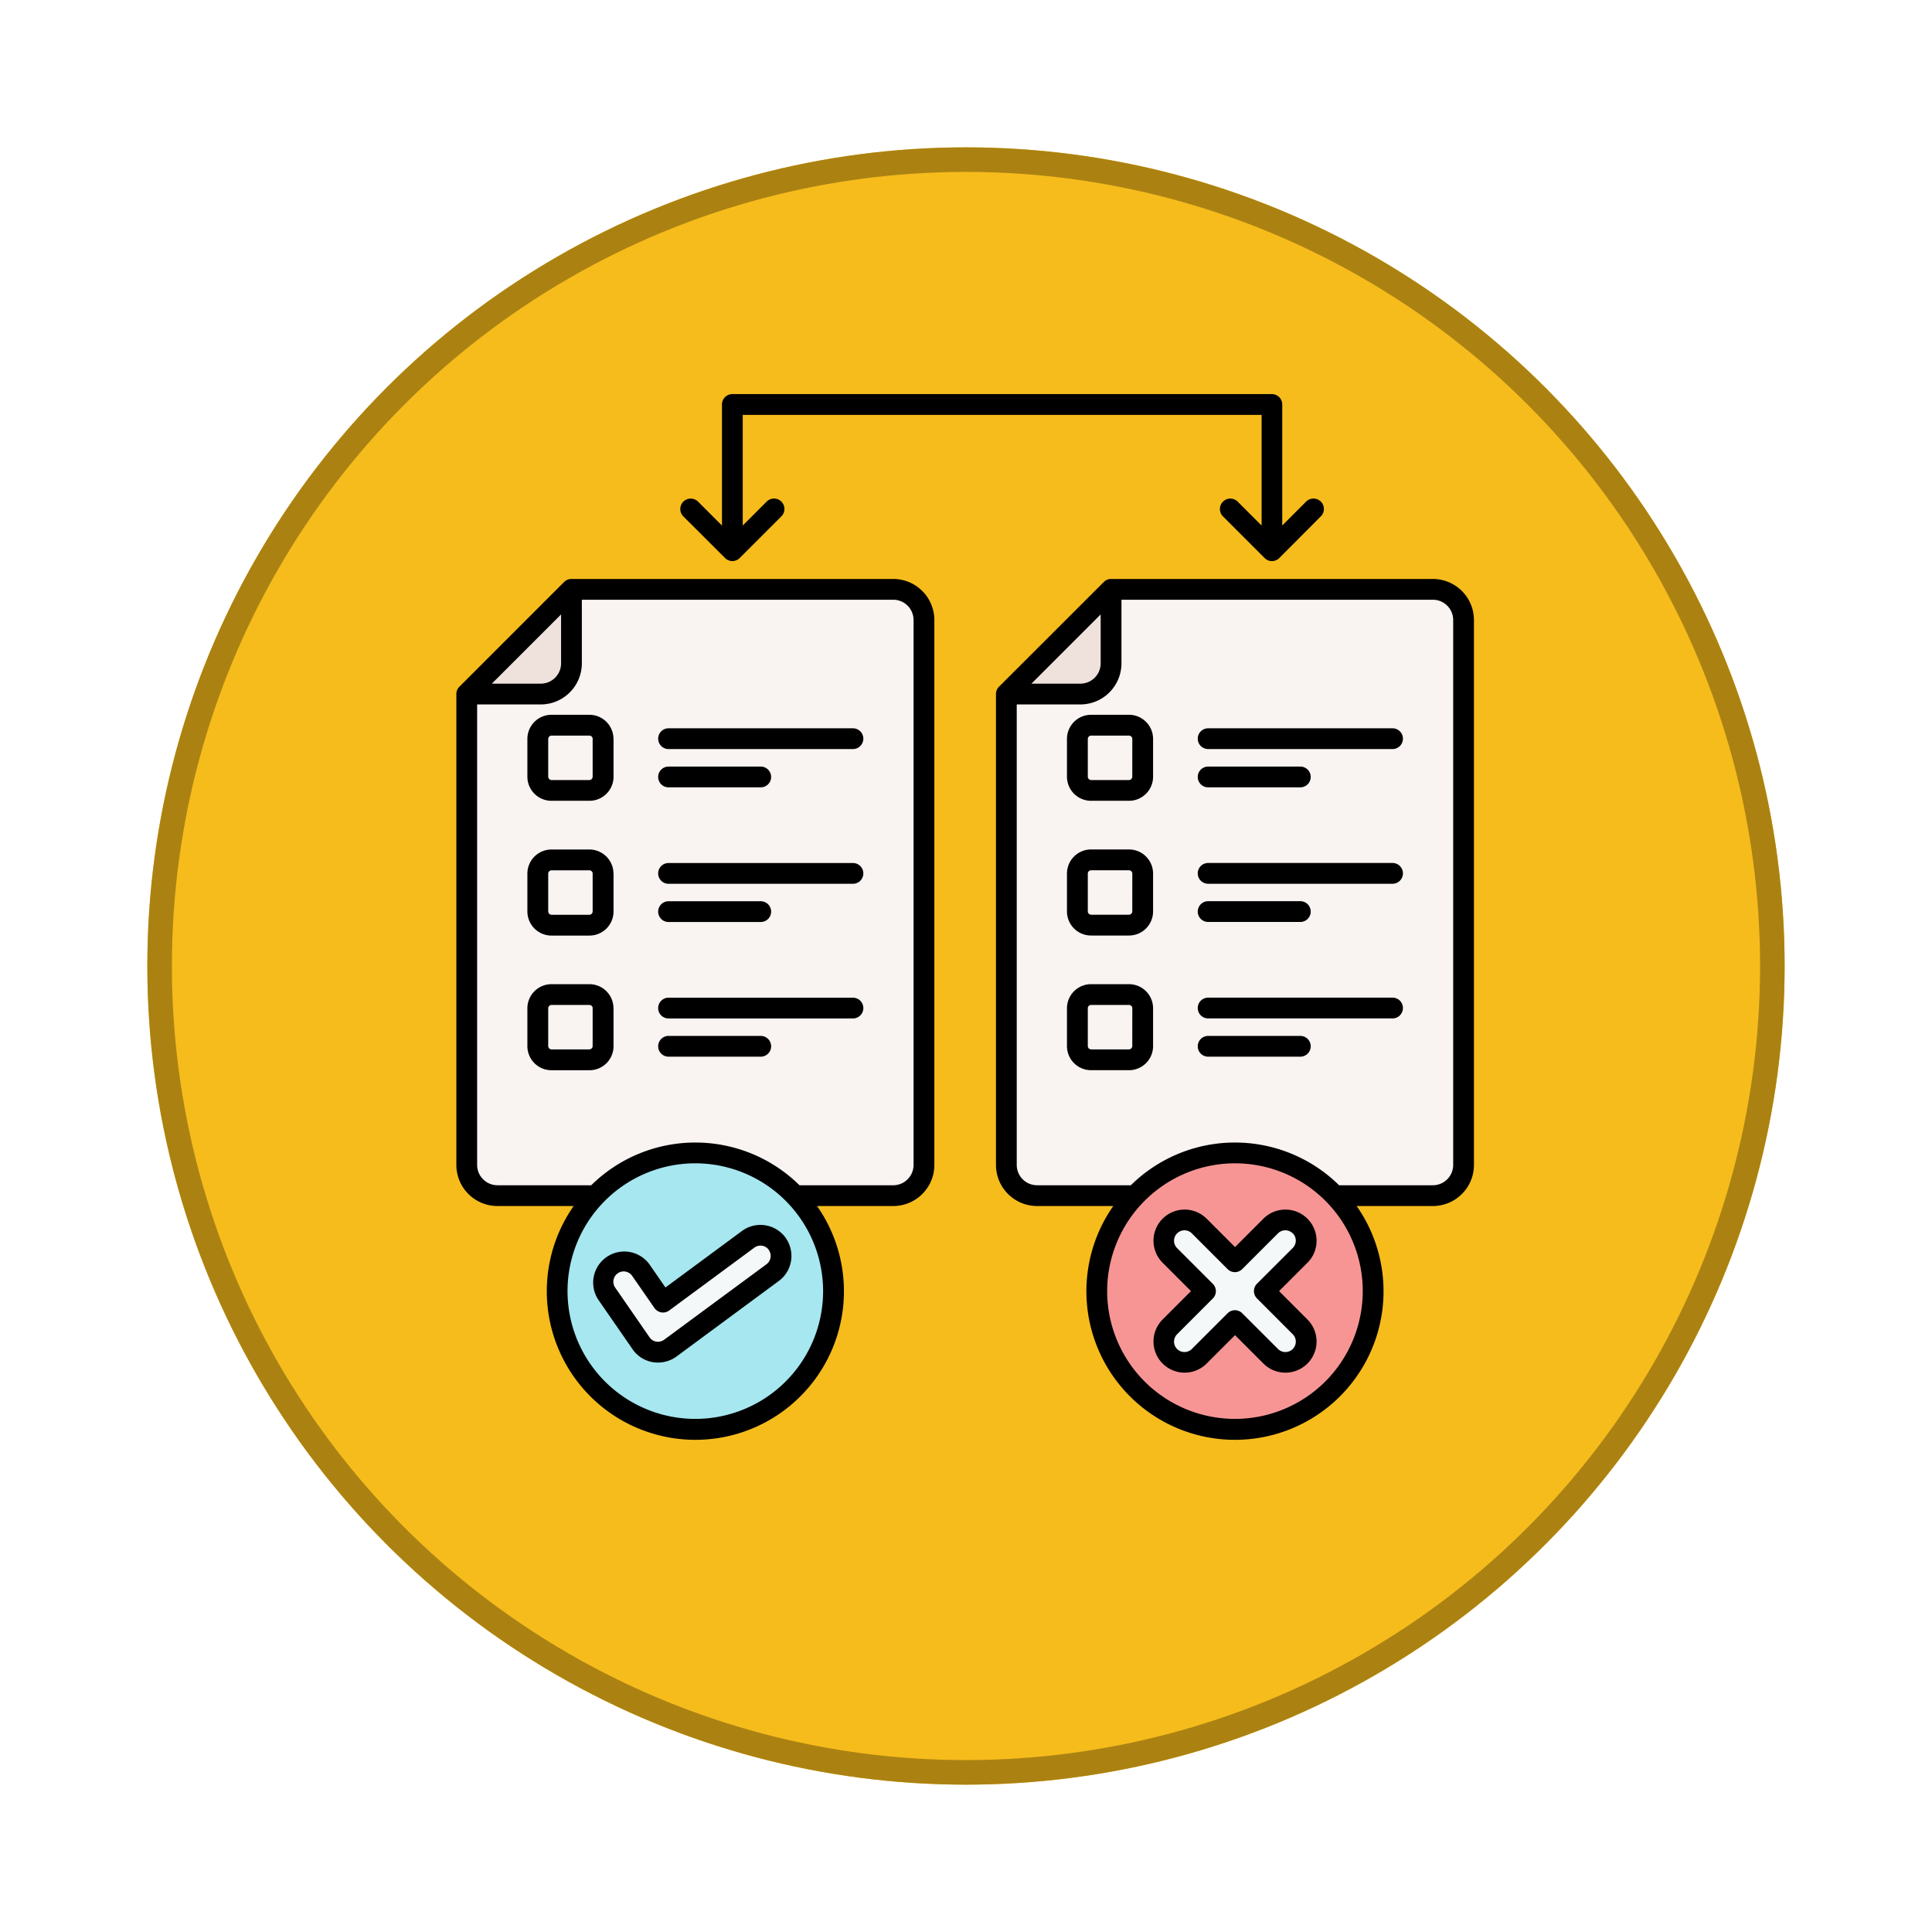 <svg xmlns="http://www.w3.org/2000/svg" xmlns:xlink="http://www.w3.org/1999/xlink" width="118" height="118" viewBox="0 0 118 118">
  <defs>
    <filter id="Ellipse_12115" x="0" y="0" width="118" height="118" filterUnits="userSpaceOnUse">
      <feOffset dy="3" input="SourceAlpha"/>
      <feGaussianBlur stdDeviation="3" result="blur"/>
      <feFlood flood-opacity="0.161"/>
      <feComposite operator="in" in2="blur"/>
      <feComposite in="SourceGraphic"/>
    </filter>
  </defs>
  <g id="Group_1189945" data-name="Group 1189945" transform="translate(-745.781 -3846)">
    <g id="Group_1181949" data-name="Group 1181949" transform="translate(-54 1303)">
      <g transform="matrix(1, 0, 0, 1, 799.78, 2543)" filter="url(#Ellipse_12115)">
        <g id="Ellipse_12115-2" data-name="Ellipse 12115" transform="translate(9 6)" fill="#f6bc1c" stroke="#ab8212" stroke-width="1.5">
          <circle cx="50" cy="50" r="50" stroke="none"/>
          <circle cx="50" cy="50" r="49.25" fill="none"/>
        </g>
      </g>
    </g>
    <g id="Group_1189951" data-name="Group 1189951" transform="translate(762.654 3865.81)">
      <g id="Group_1189958" data-name="Group 1189958" transform="translate(11.635 16.394)">
        <g id="Group_1189952" data-name="Group 1189952" transform="translate(32.957)">
          <g id="Group_1189951-2" data-name="Group 1189951">
            <path id="Path_1274093" data-name="Path 1274093" d="M282.231,99.927h19.655a1.879,1.879,0,0,1,1.875,1.875v33.28a1.879,1.879,0,0,1-1.875,1.875H277.711a1.878,1.878,0,0,1-1.875-1.875v-28.76Z" transform="translate(-275.836 -99.927)" fill="#f9f3f1" fill-rule="evenodd"/>
            <path id="Path_1274094" data-name="Path 1274094" d="M275.836,106.322h4.52a1.879,1.879,0,0,0,1.875-1.875v-4.52Z" transform="translate(-275.836 -99.927)" fill="#efe2dd" fill-rule="evenodd"/>
          </g>
        </g>
        <g id="Group_1189954" data-name="Group 1189954">
          <g id="Group_1189953" data-name="Group 1189953">
            <path id="Path_1274095" data-name="Path 1274095" d="M22.394,99.927H42.048a1.879,1.879,0,0,1,1.875,1.875v33.28a1.879,1.879,0,0,1-1.875,1.875H17.874A1.878,1.878,0,0,1,16,135.081v-28.76Z" transform="translate(-15.999 -99.927)" fill="#f9f3f1" fill-rule="evenodd"/>
            <path id="Path_1274096" data-name="Path 1274096" d="M16,106.322h4.52a1.879,1.879,0,0,0,1.875-1.875v-4.52Z" transform="translate(-15.999 -99.927)" fill="#efe2dd" fill-rule="evenodd"/>
          </g>
        </g>
        <g id="Group_1189957" data-name="Group 1189957" transform="translate(5.522 34.42)">
          <g id="Group_1189955" data-name="Group 1189955">
            <circle id="Ellipse_12260" data-name="Ellipse 12260" cx="8.44" cy="8.44" r="8.44" fill="#a6e7f0"/>
            <path id="Path_1274097" data-name="Path 1274097" d="M81.8,414.491a1.264,1.264,0,1,1,2.081-1.437l1.359,1.963,5.2-3.837a1.264,1.264,0,1,1,1.506,2.031L85.7,417.825l-.035.025a1.264,1.264,0,0,1-1.759-.322Z" transform="translate(-78.782 -405.905)" fill="#f4f8f9" fill-rule="evenodd"/>
          </g>
          <g id="Group_1189956" data-name="Group 1189956" transform="translate(32.957)">
            <circle id="Ellipse_12261" data-name="Ellipse 12261" cx="8.44" cy="8.44" r="8.44" fill="#f79595"/>
            <path id="Path_1274098" data-name="Path 1274098" d="M358.176,403.948a1.268,1.268,0,0,1,1.794,1.794l-2.181,2.181,2.181,2.181a1.268,1.268,0,0,1-1.794,1.794l-2.181-2.181-2.181,2.181a1.268,1.268,0,0,1-1.794-1.794l2.181-2.181-2.181-2.181a1.268,1.268,0,1,1,1.794-1.794l2.181,2.181Z" transform="translate(-347.555 -399.483)" fill="#f4f8f9" fill-rule="evenodd"/>
          </g>
        </g>
      </g>
      <path id="Path_1274099" data-name="Path 1274099" d="M52.285,41.768a.205.205,0,0,0-.2-.2H49.766a.206.206,0,0,0-.2.2v2.315a.206.206,0,0,0,.2.2h2.316a.205.205,0,0,0,.2-.2Zm1.268,0v2.315a1.472,1.472,0,0,1-1.472,1.471H49.766a1.473,1.473,0,0,1-1.472-1.471V41.768A1.473,1.473,0,0,1,49.766,40.3h2.316A1.472,1.472,0,0,1,53.553,41.768Zm-1.268-8.225a.205.205,0,0,0-.2-.2H49.766a.206.206,0,0,0-.2.2v2.315a.206.206,0,0,0,.2.2h2.316a.205.205,0,0,0,.2-.2Zm1.268,0v2.315a1.473,1.473,0,0,1-1.472,1.471H49.766a1.473,1.473,0,0,1-1.472-1.471V33.543a1.473,1.473,0,0,1,1.472-1.471h2.316A1.473,1.473,0,0,1,53.553,33.543ZM62.081,55.52a.635.635,0,0,0-.9,0L59,57.7a.632.632,0,0,1-.9,0l-2.18-2.18a.634.634,0,1,0-.9.9l2.18,2.18a.632.632,0,0,1,0,.9l-2.18,2.182a.634.634,0,1,0,.9.9l2.182-2.18a.632.632,0,0,1,.9,0l2.182,2.18a.634.634,0,1,0,.9-.9L59.9,59.494a.636.636,0,0,1,0-.9l2.182-2.18a.634.634,0,0,0,0-.9Zm.9,1.794-1.732,1.733,1.732,1.733a1.9,1.9,0,1,1-2.69,2.69l-1.732-1.733-1.733,1.733a1.9,1.9,0,1,1-2.69-2.69l1.732-1.733-1.732-1.733a1.9,1.9,0,1,1,2.69-2.69l1.733,1.733,1.732-1.733h0a1.9,1.9,0,1,1,2.69,2.692ZM35.222,24.672H23.96a.634.634,0,0,0,0,1.268H35.222a.634.634,0,1,0,0-1.268Zm17.063.646a.205.205,0,0,0-.2-.2H49.766a.206.206,0,0,0-.2.2v2.315a.206.206,0,0,0,.2.2h2.316a.205.205,0,0,0,.2-.2Zm1.268,0v2.315A1.472,1.472,0,0,1,52.082,29.1H49.766a1.473,1.473,0,0,1-1.472-1.471V25.318a1.473,1.473,0,0,1,1.472-1.471h2.316A1.472,1.472,0,0,1,53.553,25.318ZM38.925,18.06V51.341a1.242,1.242,0,0,1-1.24,1.24H31.957a9.055,9.055,0,0,0-12.719,0H13.51a1.243,1.243,0,0,1-1.241-1.24V23.215h3.886a2.512,2.512,0,0,0,2.509-2.509V16.819h19.02a1.242,1.242,0,0,1,1.24,1.241ZM25.6,51.241A7.805,7.805,0,1,0,33.4,59.046,7.814,7.814,0,0,0,25.6,51.241ZM13.166,21.946h2.989a1.243,1.243,0,0,0,1.241-1.24V17.716ZM40.194,18.06V51.341a2.511,2.511,0,0,1-2.509,2.509H33.03a9.074,9.074,0,1,1-14.865,0H13.51A2.511,2.511,0,0,1,11,51.341V22.58a.63.63,0,0,1,.186-.448l6.394-6.395a.633.633,0,0,1,.449-.186H37.685A2.512,2.512,0,0,1,40.194,18.06ZM56.916,36.5h5.631a.634.634,0,1,0,0-1.268H56.916a.634.634,0,0,0,0,1.268ZM68.179,24.672H56.916a.634.634,0,0,0,0,1.268H68.179a.634.634,0,0,0,0-1.268ZM56.916,28.278h5.631a.634.634,0,1,0,0-1.268H56.916a.634.634,0,0,0,0,1.268ZM71.883,18.06V51.341a1.243,1.243,0,0,1-1.241,1.24H64.914a9.055,9.055,0,0,0-12.719,0H46.467a1.243,1.243,0,0,1-1.241-1.24V23.215h3.886a2.512,2.512,0,0,0,2.51-2.509V16.819h19.02A1.243,1.243,0,0,1,71.883,18.06ZM58.555,51.241a7.805,7.805,0,1,1-7.806,7.806,7.815,7.815,0,0,1,7.806-7.806ZM46.123,21.946h2.988a1.242,1.242,0,0,0,1.241-1.24V17.716ZM73.151,18.06V51.341a2.511,2.511,0,0,1-2.509,2.509H65.987a9.074,9.074,0,1,1-14.865,0H46.467a2.511,2.511,0,0,1-2.509-2.509V22.58a.631.631,0,0,1,.185-.448l6.4-6.395a.633.633,0,0,1,.449-.186H70.642a2.512,2.512,0,0,1,2.509,2.509ZM68.179,41.123H56.916a.634.634,0,0,0,0,1.268H68.179a.634.634,0,0,0,0-1.268Zm0-8.225H56.916a.634.634,0,0,0,0,1.269H68.179a.634.634,0,0,0,0-1.269ZM62.547,43.46H56.916a.634.634,0,0,0,0,1.268h5.631a.634.634,0,1,0,0-1.268ZM23.96,28.278h5.631a.634.634,0,1,0,0-1.268H23.96a.634.634,0,0,0,0,1.268Zm0,8.225h5.631a.634.634,0,1,0,0-1.268H23.96a.634.634,0,0,0,0,1.268ZM19.328,25.318a.206.206,0,0,0-.2-.2H16.81a.206.206,0,0,0-.2.2v2.315a.206.206,0,0,0,.2.2h2.314a.206.206,0,0,0,.2-.2V25.318Zm1.268,0a1.472,1.472,0,0,0-1.472-1.471H16.81a1.472,1.472,0,0,0-1.472,1.471v2.315A1.472,1.472,0,0,0,16.81,29.1h2.314A1.472,1.472,0,0,0,20.6,27.632V25.318ZM19.328,41.768a.206.206,0,0,0-.2-.2H16.81a.206.206,0,0,0-.2.2v2.315a.206.206,0,0,0,.2.2h2.314a.206.206,0,0,0,.2-.2V41.768Zm1.268,0A1.472,1.472,0,0,0,19.124,40.3H16.81a1.472,1.472,0,0,0-1.472,1.471v2.315a1.472,1.472,0,0,0,1.472,1.471h2.314A1.472,1.472,0,0,0,20.6,44.083V41.768ZM35.222,32.9H23.96a.634.634,0,0,0,0,1.269H35.222a.634.634,0,1,0,0-1.269Zm-15.895.646a.206.206,0,0,0-.2-.2H16.81a.206.206,0,0,0-.2.2v2.315a.206.206,0,0,0,.2.2h2.314a.206.206,0,0,0,.2-.2V33.543Zm1.268,0a1.473,1.473,0,0,0-1.472-1.471H16.81a1.473,1.473,0,0,0-1.472,1.471v2.315a1.473,1.473,0,0,0,1.472,1.471h2.314A1.473,1.473,0,0,0,20.6,35.858V33.543Zm9.478,22.979a.629.629,0,0,1-.131.88L23.7,62.01a.661.661,0,0,1-.5.12.611.611,0,0,1-.4-.262l-2.1-3.036a.63.63,0,1,1,1.038-.715L23.1,60.08a.634.634,0,0,0,.9.15l5.2-3.838a.628.628,0,0,1,.881.131Zm1.019-.756a1.9,1.9,0,0,1-.394,2.656l-6.249,4.614a1.928,1.928,0,0,1-1.465.344,1.875,1.875,0,0,1-1.226-.792l-2.1-3.035a0,0,0,0,1,0,0,1.9,1.9,0,0,1,3.126-2.157l.987,1.426,4.671-3.449a1.9,1.9,0,0,1,2.655.394Zm-3.684-41.5a.632.632,0,0,0,.9,0l2.543-2.542a.634.634,0,1,0-.9-.9l-1.46,1.46V5.529H60.181v6.76l-1.46-1.46a.634.634,0,1,0-.9.9l2.542,2.542a.632.632,0,0,0,.9,0L63.8,11.726a.634.634,0,1,0-.9-.9l-1.458,1.46V4.895a.633.633,0,0,0-.634-.635H27.858a.634.634,0,0,0-.635.635v7.394l-1.46-1.46a.634.634,0,1,0-.9.9ZM29.591,43.46H23.96a.634.634,0,0,0,0,1.268h5.631a.634.634,0,1,0,0-1.268Zm6.266-1.7a.635.635,0,0,0-.635-.634H23.96a.634.634,0,0,0,0,1.268H35.222A.635.635,0,0,0,35.857,41.757Z" fill-rule="evenodd"/>
    </g>
  </g>
</svg>
